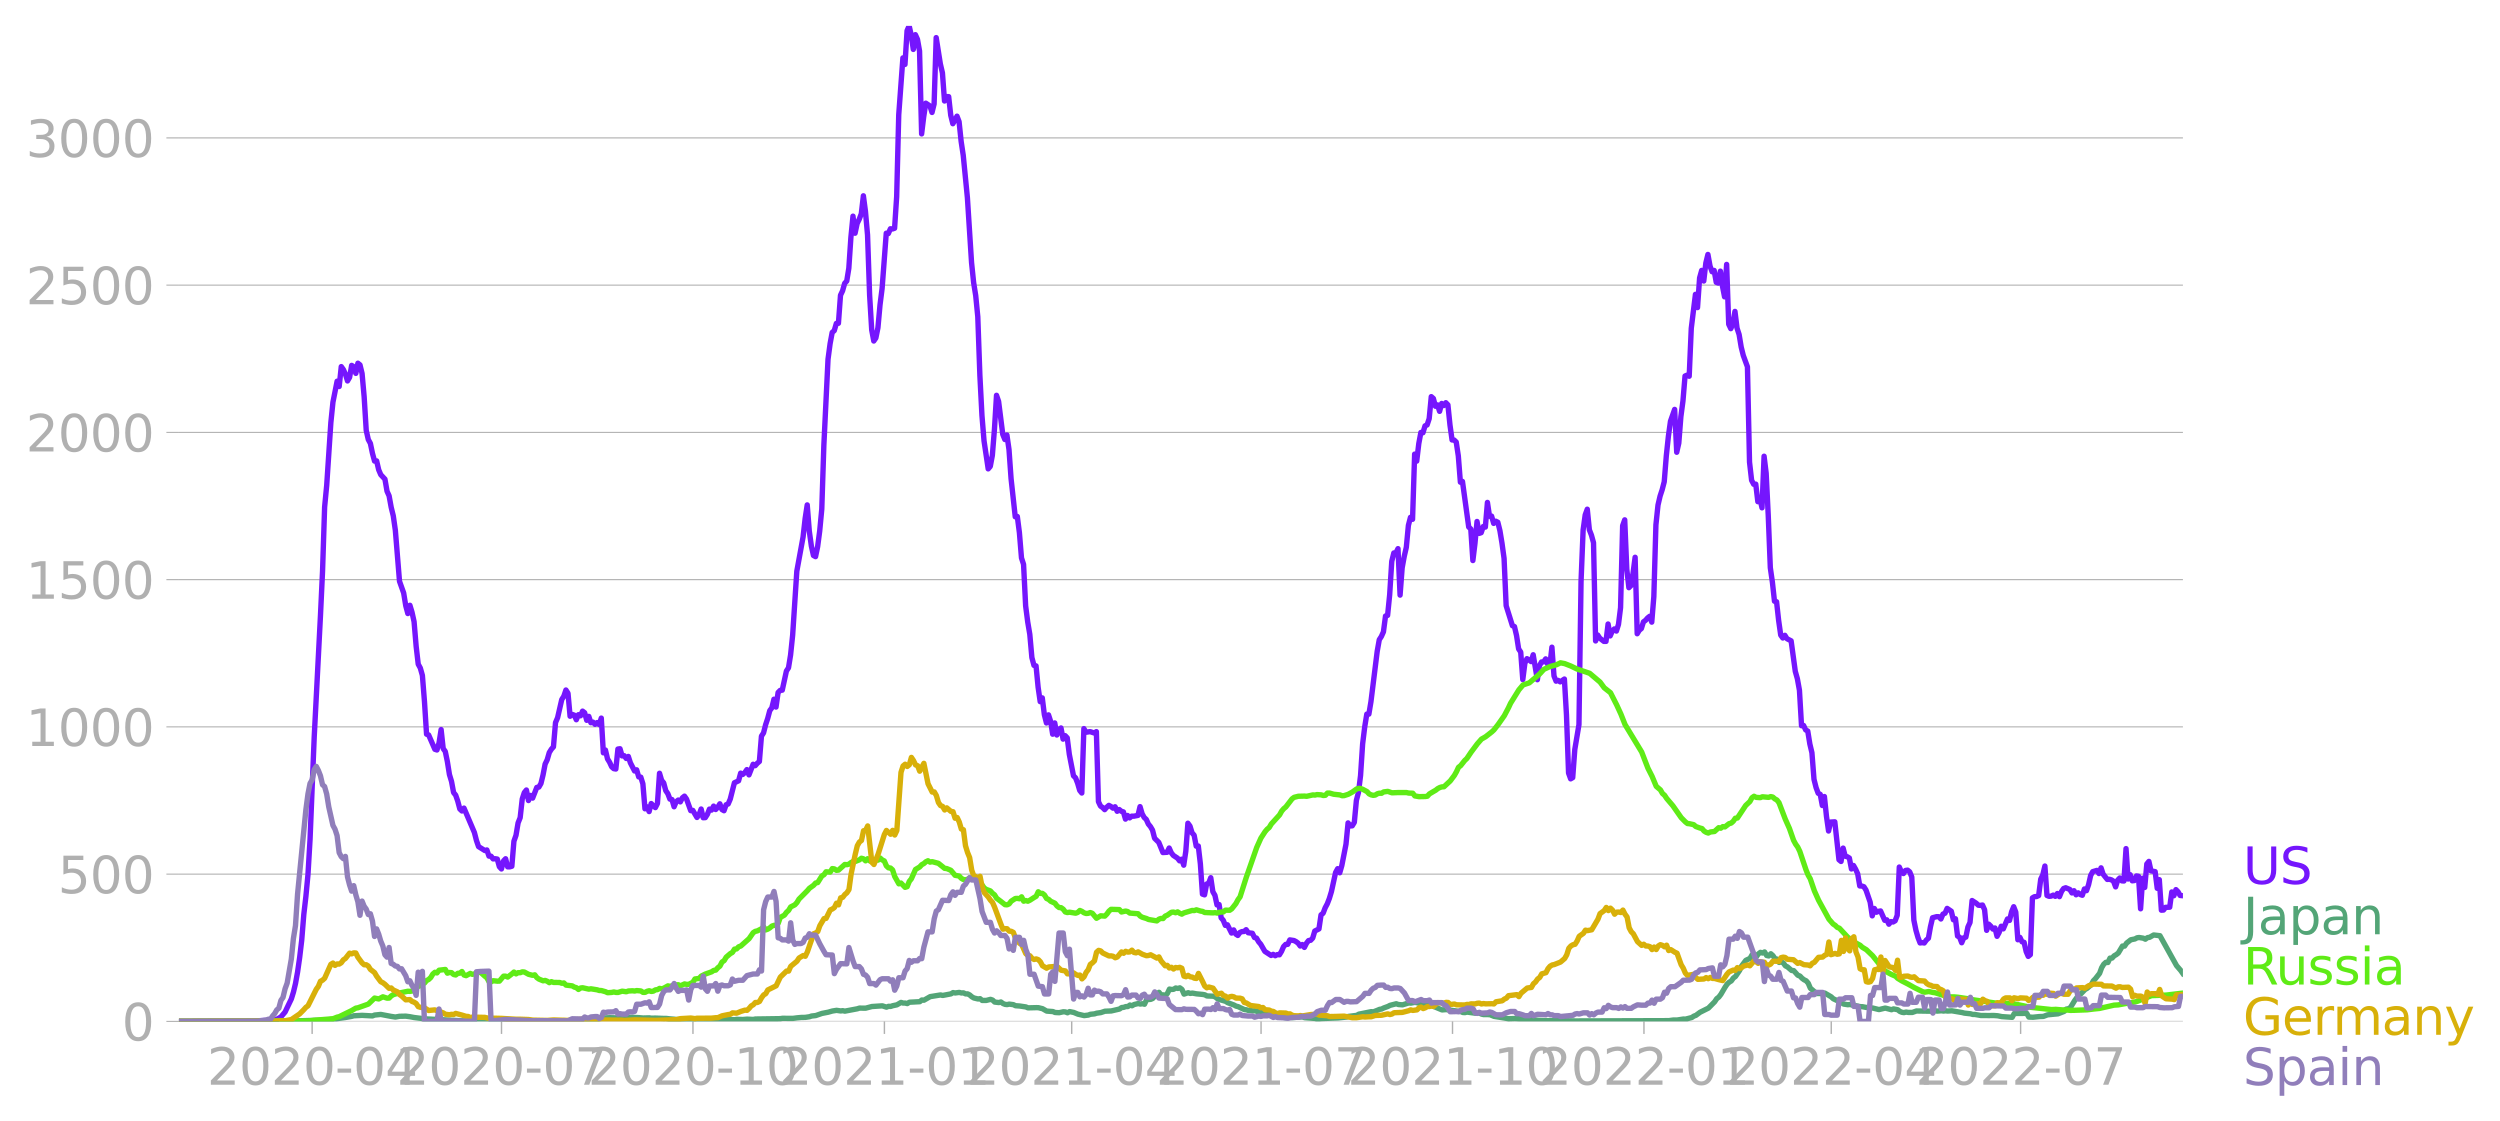 <svg xmlns:xlink="http://www.w3.org/1999/xlink" width="928.157" height="416.332" viewBox="0 0 696.117 312.249" xmlns="http://www.w3.org/2000/svg"><defs><style>*{stroke-linejoin:round;stroke-linecap:butt}</style></defs><g id="figure_1"><path d="M0 312.25h696.117V0H0v312.25z" style="fill:none" id="patch_1"/><g id="axes_1"><path d="M49.83 284.4h558V7.2h-558v277.2z" style="fill:none" id="patch_2"/><g id="matplotlib.axis_1"><g id="xtick_1"><g id="line2d_1"><defs><path id="m146316373d" d="M0 0v3.5" style="stroke:#b0b0b0;stroke-width:.4"/></defs><use xlink:href="#m146316373d" x="86.914" y="284.4" style="fill:#b0b0b0;stroke:#b0b0b0;stroke-width:.4"/></g><g style="fill:#b0b0b0" transform="matrix(.14 0 0 -.14 57.666 302.038)" id="text_1"><defs><path id="DejaVuSans-32" d="M1228 531h2203V0H469v531q359 372 979 998 621 627 780 809 303 340 423 576 121 236 121 464 0 372-261 606-261 235-680 235-297 0-627-103-329-103-704-313v638q381 153 712 231 332 78 607 78 725 0 1156-363 431-362 431-968 0-288-108-546-107-257-392-607-78-91-497-524-418-433-1181-1211z" transform="scale(.016)"/><path id="DejaVuSans-30" d="M2034 4250q-487 0-733-480-245-479-245-1442 0-959 245-1439 246-480 733-480 491 0 736 480 246 480 246 1439 0 963-246 1442-245 480-736 480zm0 500q785 0 1199-621 414-620 414-1801 0-1178-414-1799Q2819-91 2034-91q-784 0-1198 620-414 621-414 1799 0 1181 414 1801 414 621 1198 621z" transform="scale(.016)"/><path id="DejaVuSans-2d" d="M313 2009h1684v-512H313v512z" transform="scale(.016)"/><path id="DejaVuSans-34" d="M2419 4116 825 1625h1594v2491zm-166 550h794V1625h666v-525h-666V0h-628v1100H313v609l1940 2957z" transform="scale(.016)"/></defs><use xlink:href="#DejaVuSans-32"/><use xlink:href="#DejaVuSans-30" x="63.623"/><use xlink:href="#DejaVuSans-32" x="127.246"/><use xlink:href="#DejaVuSans-30" x="190.869"/><use xlink:href="#DejaVuSans-2d" x="254.492"/><use xlink:href="#DejaVuSans-30" x="290.576"/><use xlink:href="#DejaVuSans-34" x="354.199"/></g></g><g id="xtick_2"><use xlink:href="#m146316373d" x="139.643" y="284.4" style="fill:#b0b0b0;stroke:#b0b0b0;stroke-width:.4" id="line2d_2"/><g style="fill:#b0b0b0" transform="matrix(.14 0 0 -.14 110.395 302.038)" id="text_2"><defs><path id="DejaVuSans-37" d="M525 4666h3000v-269L1831 0h-659l1594 4134H525v532z" transform="scale(.016)"/></defs><use xlink:href="#DejaVuSans-32"/><use xlink:href="#DejaVuSans-30" x="63.623"/><use xlink:href="#DejaVuSans-32" x="127.246"/><use xlink:href="#DejaVuSans-30" x="190.869"/><use xlink:href="#DejaVuSans-2d" x="254.492"/><use xlink:href="#DejaVuSans-30" x="290.576"/><use xlink:href="#DejaVuSans-37" x="354.199"/></g></g><g id="xtick_3"><use xlink:href="#m146316373d" x="192.951" y="284.4" style="fill:#b0b0b0;stroke:#b0b0b0;stroke-width:.4" id="line2d_3"/><g style="fill:#b0b0b0" transform="matrix(.14 0 0 -.14 163.704 302.038)" id="text_3"><defs><path id="DejaVuSans-31" d="M794 531h1031v3560L703 3866v575l1116 225h631V531h1031V0H794v531z" transform="scale(.016)"/></defs><use xlink:href="#DejaVuSans-32"/><use xlink:href="#DejaVuSans-30" x="63.623"/><use xlink:href="#DejaVuSans-32" x="127.246"/><use xlink:href="#DejaVuSans-30" x="190.869"/><use xlink:href="#DejaVuSans-2d" x="254.492"/><use xlink:href="#DejaVuSans-31" x="290.576"/><use xlink:href="#DejaVuSans-30" x="354.199"/></g></g><g id="xtick_4"><use xlink:href="#m146316373d" x="246.26" y="284.4" style="fill:#b0b0b0;stroke:#b0b0b0;stroke-width:.4" id="line2d_4"/><g style="fill:#b0b0b0" transform="matrix(.14 0 0 -.14 217.012 302.038)" id="text_4"><use xlink:href="#DejaVuSans-32"/><use xlink:href="#DejaVuSans-30" x="63.623"/><use xlink:href="#DejaVuSans-32" x="127.246"/><use xlink:href="#DejaVuSans-31" x="190.869"/><use xlink:href="#DejaVuSans-2d" x="254.492"/><use xlink:href="#DejaVuSans-30" x="290.576"/><use xlink:href="#DejaVuSans-31" x="354.199"/></g></g><g id="xtick_5"><use xlink:href="#m146316373d" x="298.409" y="284.4" style="fill:#b0b0b0;stroke:#b0b0b0;stroke-width:.4" id="line2d_5"/><g style="fill:#b0b0b0" transform="matrix(.14 0 0 -.14 269.161 302.038)" id="text_5"><use xlink:href="#DejaVuSans-32"/><use xlink:href="#DejaVuSans-30" x="63.623"/><use xlink:href="#DejaVuSans-32" x="127.246"/><use xlink:href="#DejaVuSans-31" x="190.869"/><use xlink:href="#DejaVuSans-2d" x="254.492"/><use xlink:href="#DejaVuSans-30" x="290.576"/><use xlink:href="#DejaVuSans-34" x="354.199"/></g></g><g id="xtick_6"><use xlink:href="#m146316373d" x="351.138" y="284.4" style="fill:#b0b0b0;stroke:#b0b0b0;stroke-width:.4" id="line2d_6"/><g style="fill:#b0b0b0" transform="matrix(.14 0 0 -.14 321.89 302.038)" id="text_6"><use xlink:href="#DejaVuSans-32"/><use xlink:href="#DejaVuSans-30" x="63.623"/><use xlink:href="#DejaVuSans-32" x="127.246"/><use xlink:href="#DejaVuSans-31" x="190.869"/><use xlink:href="#DejaVuSans-2d" x="254.492"/><use xlink:href="#DejaVuSans-30" x="290.576"/><use xlink:href="#DejaVuSans-37" x="354.199"/></g></g><g id="xtick_7"><use xlink:href="#m146316373d" x="404.447" y="284.4" style="fill:#b0b0b0;stroke:#b0b0b0;stroke-width:.4" id="line2d_7"/><g style="fill:#b0b0b0" transform="matrix(.14 0 0 -.14 375.199 302.038)" id="text_7"><use xlink:href="#DejaVuSans-32"/><use xlink:href="#DejaVuSans-30" x="63.623"/><use xlink:href="#DejaVuSans-32" x="127.246"/><use xlink:href="#DejaVuSans-31" x="190.869"/><use xlink:href="#DejaVuSans-2d" x="254.492"/><use xlink:href="#DejaVuSans-31" x="290.576"/><use xlink:href="#DejaVuSans-30" x="354.199"/></g></g><g id="xtick_8"><use xlink:href="#m146316373d" x="457.755" y="284.4" style="fill:#b0b0b0;stroke:#b0b0b0;stroke-width:.4" id="line2d_8"/><g style="fill:#b0b0b0" transform="matrix(.14 0 0 -.14 428.507 302.038)" id="text_8"><use xlink:href="#DejaVuSans-32"/><use xlink:href="#DejaVuSans-30" x="63.623"/><use xlink:href="#DejaVuSans-32" x="127.246"/><use xlink:href="#DejaVuSans-32" x="190.869"/><use xlink:href="#DejaVuSans-2d" x="254.492"/><use xlink:href="#DejaVuSans-30" x="290.576"/><use xlink:href="#DejaVuSans-31" x="354.199"/></g></g><g id="xtick_9"><use xlink:href="#m146316373d" x="509.905" y="284.4" style="fill:#b0b0b0;stroke:#b0b0b0;stroke-width:.4" id="line2d_9"/><g style="fill:#b0b0b0" transform="matrix(.14 0 0 -.14 480.657 302.038)" id="text_9"><use xlink:href="#DejaVuSans-32"/><use xlink:href="#DejaVuSans-30" x="63.623"/><use xlink:href="#DejaVuSans-32" x="127.246"/><use xlink:href="#DejaVuSans-32" x="190.869"/><use xlink:href="#DejaVuSans-2d" x="254.492"/><use xlink:href="#DejaVuSans-30" x="290.576"/><use xlink:href="#DejaVuSans-34" x="354.199"/></g></g><g id="xtick_10"><use xlink:href="#m146316373d" x="562.634" y="284.4" style="fill:#b0b0b0;stroke:#b0b0b0;stroke-width:.4" id="line2d_10"/><g style="fill:#b0b0b0" transform="matrix(.14 0 0 -.14 533.386 302.038)" id="text_10"><use xlink:href="#DejaVuSans-32"/><use xlink:href="#DejaVuSans-30" x="63.623"/><use xlink:href="#DejaVuSans-32" x="127.246"/><use xlink:href="#DejaVuSans-32" x="190.869"/><use xlink:href="#DejaVuSans-2d" x="254.492"/><use xlink:href="#DejaVuSans-30" x="290.576"/><use xlink:href="#DejaVuSans-37" x="354.199"/></g></g></g><g id="matplotlib.axis_2"><g id="ytick_1"><path d="M49.83 284.4h558" clip-path="url(#pb0d8a31e7d)" style="fill:none;stroke:#b0b0b0;stroke-width:.3;stroke-linecap:square" id="line2d_11"/><g id="line2d_12"><defs><path id="mcf8913dbe3" d="M0 0h-3.5" style="stroke:#b0b0b0;stroke-width:.3"/></defs><use xlink:href="#mcf8913dbe3" x="49.83" y="284.4" style="fill:#b0b0b0;stroke:#b0b0b0;stroke-width:.3"/></g><use xlink:href="#DejaVuSans-30" style="fill:#b0b0b0" transform="matrix(.14 0 0 -.14 33.922 289.719)" id="text_11"/></g><g id="ytick_2"><path d="M49.83 243.4h558" clip-path="url(#pb0d8a31e7d)" style="fill:none;stroke:#b0b0b0;stroke-width:.3;stroke-linecap:square" id="line2d_13"/><use xlink:href="#mcf8913dbe3" x="49.83" y="243.399" style="fill:#b0b0b0;stroke:#b0b0b0;stroke-width:.3" id="line2d_14"/><g style="fill:#b0b0b0" transform="matrix(.14 0 0 -.14 16.108 248.718)" id="text_12"><defs><path id="DejaVuSans-35" d="M691 4666h2478v-532H1269V2991q137 47 274 70 138 23 276 23 781 0 1237-428 457-428 457-1159 0-753-469-1171Q2575-91 1722-91q-294 0-599 50Q819 9 494 109v635q281-153 581-228t634-75q541 0 856 284 316 284 316 772 0 487-316 771-315 285-856 285-253 0-505-56-251-56-513-175v2344z" transform="scale(.016)"/></defs><use xlink:href="#DejaVuSans-35"/><use xlink:href="#DejaVuSans-30" x="63.623"/><use xlink:href="#DejaVuSans-30" x="127.246"/></g></g><g id="ytick_3"><path d="M49.83 202.399h558" clip-path="url(#pb0d8a31e7d)" style="fill:none;stroke:#b0b0b0;stroke-width:.3;stroke-linecap:square" id="line2d_15"/><use xlink:href="#mcf8913dbe3" x="49.83" y="202.399" style="fill:#b0b0b0;stroke:#b0b0b0;stroke-width:.3" id="line2d_16"/><g style="fill:#b0b0b0" transform="matrix(.14 0 0 -.14 7.2 207.717)" id="text_13"><use xlink:href="#DejaVuSans-31"/><use xlink:href="#DejaVuSans-30" x="63.623"/><use xlink:href="#DejaVuSans-30" x="127.246"/><use xlink:href="#DejaVuSans-30" x="190.869"/></g></g><g id="ytick_4"><path d="M49.83 161.398h558" clip-path="url(#pb0d8a31e7d)" style="fill:none;stroke:#b0b0b0;stroke-width:.3;stroke-linecap:square" id="line2d_17"/><use xlink:href="#mcf8913dbe3" x="49.83" y="161.398" style="fill:#b0b0b0;stroke:#b0b0b0;stroke-width:.3" id="line2d_18"/><g style="fill:#b0b0b0" transform="matrix(.14 0 0 -.14 7.2 166.717)" id="text_14"><use xlink:href="#DejaVuSans-31"/><use xlink:href="#DejaVuSans-35" x="63.623"/><use xlink:href="#DejaVuSans-30" x="127.246"/><use xlink:href="#DejaVuSans-30" x="190.869"/></g></g><g id="ytick_5"><path d="M49.83 120.397h558" clip-path="url(#pb0d8a31e7d)" style="fill:none;stroke:#b0b0b0;stroke-width:.3;stroke-linecap:square" id="line2d_19"/><use xlink:href="#mcf8913dbe3" x="49.83" y="120.397" style="fill:#b0b0b0;stroke:#b0b0b0;stroke-width:.3" id="line2d_20"/><g style="fill:#b0b0b0" transform="matrix(.14 0 0 -.14 7.2 125.716)" id="text_15"><use xlink:href="#DejaVuSans-32"/><use xlink:href="#DejaVuSans-30" x="63.623"/><use xlink:href="#DejaVuSans-30" x="127.246"/><use xlink:href="#DejaVuSans-30" x="190.869"/></g></g><g id="ytick_6"><path d="M49.83 79.396h558" clip-path="url(#pb0d8a31e7d)" style="fill:none;stroke:#b0b0b0;stroke-width:.3;stroke-linecap:square" id="line2d_21"/><use xlink:href="#mcf8913dbe3" x="49.83" y="79.396" style="fill:#b0b0b0;stroke:#b0b0b0;stroke-width:.3" id="line2d_22"/><g style="fill:#b0b0b0" transform="matrix(.14 0 0 -.14 7.2 84.715)" id="text_16"><use xlink:href="#DejaVuSans-32"/><use xlink:href="#DejaVuSans-35" x="63.623"/><use xlink:href="#DejaVuSans-30" x="127.246"/><use xlink:href="#DejaVuSans-30" x="190.869"/></g></g><g id="ytick_7"><path d="M49.83 38.396h558" clip-path="url(#pb0d8a31e7d)" style="fill:none;stroke:#b0b0b0;stroke-width:.3;stroke-linecap:square" id="line2d_23"/><use xlink:href="#mcf8913dbe3" x="49.83" y="38.396" style="fill:#b0b0b0;stroke:#b0b0b0;stroke-width:.3" id="line2d_24"/><g style="fill:#b0b0b0" transform="matrix(.14 0 0 -.14 7.2 43.715)" id="text_17"><defs><path id="DejaVuSans-33" d="M2597 2516q453-97 707-404 255-306 255-756 0-690-475-1069Q2609-91 1734-91q-293 0-604 58T488 141v609q262-153 574-231 313-78 654-78 593 0 904 234t311 681q0 413-289 645-289 233-804 233h-544v519h569q465 0 712 186t247 536q0 359-255 551-254 193-729 193-260 0-557-57-297-56-653-174v562q360 100 674 150t592 50q719 0 1137-327 419-326 419-882 0-388-222-655t-631-370z" transform="scale(.016)"/></defs><use xlink:href="#DejaVuSans-33"/><use xlink:href="#DejaVuSans-30" x="63.623"/><use xlink:href="#DejaVuSans-30" x="127.246"/><use xlink:href="#DejaVuSans-30" x="190.869"/></g></g></g><path d="m49.83 284.4 20.28-.082 2.898-.152 1.158-.012 1.16-.117 1.738-.211 1.159-.668 1.158-1.37 1.739-3.632.58-1.874.579-2.413.579-3.198.58-4.042.579-4.873.58-7.146.579-5.002.58-6.092.579-9.793 1.159-28.536 1.738-33.75.58-12.37.579-17.888.58-6.033 1.158-17.49.58-5.67 1.158-5.834.58 1.465.58-5.53.579.809.58 1.288.579 1.886.579-.984.58-3.338.579.351.58 1.863.579-2.823.58.468.579 2.39.58 6.466.579 9.372.579 2.565.58 1.066.579 2.765.58 2.155.579-.046.58 2.483.579 1.359 1.158 1.242.58 3.35.58 1.3.579 3.187.58 2.366.579 4.03 1.159 14.21 1.158 3.256.58 3.538.58 2.179.579-2.296.58 1.92.579 2.637.58 6.876.579 4.967.579 1.066.58 2.062.579 7.286.58 9.079.579.21 1.738 3.995.58.188.579-1.957.58-3.725.579 5.295.58.797.579 2.8.58 3.631.579 1.91.579 3.104.58.726.579 1.664.58 2.19.579.55.58-.796 2.896 6.795.58 2.249.58 1.675 1.738 1.09.579-.153.58 1.71.579.024.58.75.579-.047.58.093.579 2.133.58.62.579-2.237.579-.598.58 2.25h.579l.58-.164.579-6.97.58-1.652.579-3.444.579-1.453.58-5.213.579-1.78.58-.715.579 2.929.58-1.418.579.738 1.159-2.975.579-.094.58-1.007.579-2.367.58-3.034.579-1.195.58-2.015.579-.925.58-.656.579-6.76.579-1.358 1.159-5.06.58-.926.579-1.722.58.902.579 6.396.579-.504.58.2.579 1.276.58-1.394.579.305.58-1.3.579.444.58 2.11.579-1.09.579 1.757.58-.164.579.62.58-.491.579.562.58-1.804.579 9.664.579-.773.58 2.46.579.937.58 1.266.579.515.58.105.579-5.564.58-.082.579 1.992.579-.059.58.773.579-.562.58 1.792 1.158 2.25.58-.317.58 1.968.579.07.579 1.851.58 6.959.579-.55.58 1.323.579-2.226 1.159 1.125.579-1.148.58-8.411.579 1.968.58.703.579 2.155.58.855.579 1.511.58.13.579 2.002.579-1.382.58-.48.579.504.58-1.137.579-.457.58.82 1.158 3.21.58-.07 1.158 1.968.58-.762.58-1.581.579 2.425.58-.035.579-.902.579-1.465.58.27.579-1.101.58.937.579-.621.58-.96.579 1.58.58.34.579-1.651.579-.223.58-1.359 1.158-4.545 1.16-.55.579-2.132.579.363.58-.516.579-.832.58 1.465 1.158-2.952.58.386.58-.667.579-.492.579-7.064.58-.89.579-2.285.58-1.745.579-2.18.58-.784.579-2.39.58 2.179.579-4.053.579-.586.58-.07 1.158-5.33.58-.89.58-3.574.579-5.54 1.158-17.783 1.739-9.512.58-5.155.579-3.795.58 7.321.579 4.147.579 2.613.58.316.579-2.753.58-4.381.579-6.092.58-17.817 1.158-23.921.58-4.335.579-3.116.58-.515.579-2.003.58-.036.579-7.813.58-1.23.579-2.085.579-.633.58-3.561.579-8.599.58-5.904.579 4.745.58-2.706.579-1.172.58-1.534.579-5.002.579 4.346.58 6.548.579 16.763.58 9.665.579 3.104.58-.843.579-2.859.579-6.349.58-4.58 1.158-15.381.58.093.58-1.335.579.059.58-.2.579-8.762.579-22.855 1.159-15.815.58 1.816.579-9.395.58-1.347.579 2.589.58 3.971.578-4.1.58 1.289.58 3.256.579 23.078.58-4.768.579-3.784 1.159.773.579 1.804.58-2.366.579-18.462 1.159 7.322.58 2.495.579 7.825.58-1.23.579.023.579 5.202.58 2.33.579-.936.58-1.16.579 1.523.58 5.506.579 3.854 1.158 11.785 1.16 18.098.579 5.565.58 3.631.579 5.893.58 16.295.579 11.187.579 7.064 1.159 7.802.58-.68.579-3.08.58-7.229.579-9.488.58 1.687 1.158 9.172.58 1.44.579-1.253.58 4.054.579 8.118 1.159 10.601.579-.082.58 4.51.579 7.03.58 1.791.579 11.563.58 4.486.579 3.433.58 6.466.579 2.179.579.14.58 5.952.579 4.006.58-1.043.579 4.674.58 2.308.579-2.25.579 1.77.58 3.608.579-3.128.58 3.35.579-1.558.58-.398.579 3.104.58-.96.579.62.579 4.581 1.159 5.963.58.574.579 1.511.58 2.003.579.715.58-17.935.579 1.019 1.158-.176 1.16.387.579-.387.58 19.505.579 1.23.579.387.58.597.579-.68.58-.503.579.316.58.457.579-.387.58 1.254.579-.48.579.48.58.176.579 2.003.58-1.008.579.668.58-.48.579.011 1.158-.222.58-2.437.58 1.992.579 1.03.58.54.579 1.288.58.703.579.984.579 2.273 1.159 1.136 1.159 2.835 1.159-.07.58-1.184.579 1.312.579.738 1.159.762.58.75.579-.457.58 1.663.579-3.877.579-7.802.58.796.579 1.875.58.667.579 3.046.58-.035.579 4.967.58 8.423.579.199.579-3 .58-.257.579-1.511.58 3.9.579 1.008.58 2.671.579-.105.58 3.702.579.68.579 1.417.58-.164 1.158 2.296.58-.867.58 1.148.579.386.579-.82.58-.246.579-.035.58-.492.579.844 1.159.152.58 1.171.579.176.579 1.007.58.68 1.158 2.003 1.739 1.136.579-.304.58.375.579-.317.58.059.579-.949.58-1.335.579-.61.58-.023.579-1.23 1.158.176.58.304.58.434.579.785.58-.41.579.796.58-1.148.579-.75.579-.082.58-.609.579-1.968 1.159-.585.58-3.913.579-.457.579-1.523.58-1.09.579-1.499.58-1.91 1.158-5.318.58-1.066.58 1.137.579-2.015 1.158-5.94.58-5.927.58.855.579-.047.58-.949.579-6.15.58-2.202.578-4.686.58-8.832.58-4.721.579-3.562h.58l.579-3.467 1.738-13.999.58-3.257.579-.89.58-1.3.579-4.405.58-.176.579-5.751.58-9.302.579-2.33.579-.024.58-1.172.579 12.933.58-7.59.579-3.187.58-2.53.579-6.104.579-2.237.58.539.579-18.146.58 1.944.579-4.873.58-3.104.579.082.58-1.921.579-.258.579-1.757.58-6.115.579.504.58 2.167.579-.375.58 1.792.579-2.19.58.574.579-.785.579.597.58 5.635.579 4.135.58.023.579.563.58 3.854.579 7.321.579-.21 1.738 12.675.58.574.58 8.774.579-4.721.58-6.15.579 3.315.579-.2.58-1.721.579.164.58-6.865.579 3.854.58-.047.579 2.027.579-.61.58.294.579 2.33.58 3.503.579 4.218.58 13.178 1.738 5.565.579.258.58 2.506.579 3.714.58.878.579 7.662.58-4.557.579-1.265.58.34.579.468.579-1.898 1.159 6.947.58-3.866.579-1.078.58-.011.579-.844.579 1.523.58.34.579-5.12.58 8.002.579 1.452.58-.21.579.41 1.159-.786.579 9.993.58 16.178.579 1.616.58-.34.579-7.825 1.159-6.923.58-39.841.578-14.327.58-4.24.58-1.582.579 5.728.58 1.5.579 2.109.58 27.341.579-1.652.579.879 1.159.902h.58l.579-4.838.58 3.315.579-1.3.58-.644.579.585.579-1.85.58-4.651.579-22.832.58-1.628.579 13.764.58 5.12.579-.586.579-3.444.58-4.428.579 21.285.58-.96.579-.48.58-1.864.579-.421.58-.668.579-.457.579 1.617.58-7.1.579-19.996.58-5.494.579-2.495.58-1.769.579-2.237.58-7.24.579-5.424.579-4.182 1.159-3.292.58 11.926.579-2.542.58-7.38.579-4.358.579-6.947.58-.246.579.305.58-13.355 1.158-9.442.58 3.679.58-8.26.579-2.084.579 2.952.58-5.026.579-2.366.58 3.21.579 1.593.58-.352.579 3.304.579.21.58-3.315.579 4.183.58 2.963.579-9.02.58 16.658.579 1.218.58-1.358.579-3.433.579 4.65.58 1.782.579 3.49.58 2.332 1.158 3.163.58 26.533.58 5.072.579 1.101.579-.035.58 4.885.579-.855.58 2.565.579-14.361.58 4.72.579 11.727.579 14.608.58 4.03.579 5.283.58.152.579 5.201.58 4.089.579.796.58-.738.579.937 1.158.598 1.16 8.493.579 2.05.58 3.21.579 9.887.58-.07.578 1.23.58.327.58 3.585.579 2.437.58 7.415.579 2.296.58 1.57.579.316.579 3.104.58-2.495.579 5.53.58 4.064.579-2.483 1.159-.07 1.159 10.554.579.48.58-3.713.579 2.25.58.151.579.364.58 3.034.579-.96.579 1.03.58 1.277.579 3.385.58.024.579.21.58.914 1.158 3.374.58 3.807.579-2.05.58 1.043.579-.246.58-.106 1.158 2.601.58-.129.58 1.207.579-.715.579.106.58-.34.579-1.511.58-13.448.579 1.312.58.492.579-.856.579-.082.58.469.579 1.43.58 12.007.579 2.823.58 2.038.579 1.5.58-.083.579.094.579-.808.58-.516.579-3.233.58-2.472 1.158-.304.58.023.579.621.58-1.359.579-.246.58-1.335 1.158.785.58 2.378.58-.281.579 4.803.579.34.58 1.534.579-1.37.58-.188.579-2.823.58-1.265.579-6.104 1.159.75.579.55.58.047.579-.093.58 1.3.579 5.74.58-1.71.579.562.579.797.58-.293.579 2.308.58-1.078.579-1.722.58.726 1.158-2.753.58.399.579-2.402.58-1.406.579 1.5.58 7.696.579-.656.58 1.218.579.153.58 2.577.578 1.335.58-.48.58-15.803.579-.34.58-.035.579-.269.58-4.58.579-1.207.579-2.437.58 8.189.579.246.58-.059.579-.28.58.339.579-.785.58.867.579-1.441.579-.82.58-.21 1.158.48.58.96.58-.61.579 1.125.579-.538.58.468.579.2.58-1.746.579.468.58-1.663.579-2.566.58-1.066 1.158-.34.58.868.579-1.582.58 1.769 1.158 1.453.58-.047.58.175.579.375.579 1.57.58-1.874.579-.598.58.797.579.035.58-9.008.579 8.457.579-1.194.58 1.698.579-.07.58-1.277.579.082.58 9.055.579-8.516.58 2.577.579-6.537.579-.714.58 2.636 1.158.21.58 4.64.58-2.402.579 8.493.579-.035.58-.75 1.158-.047.58-4.24.58 1.042.579-1.687.58.598.579 1.019.579.058h0" clip-path="url(#pb0d8a31e7d)" style="fill:none;stroke:#7516fd;stroke-width:1.5;stroke-linecap:square" id="line2d_25"/><path d="m49.83 284.4 24.916-.094 2.897-.14 2.897.07 2.318.012 8.112-.235 3.477-.456 1.738-.235 1.738-.316.58-.164 2.318-.117 2.897.152.58-.234 1.738-.176 2.897.55 1.159.176 1.159-.21 1.738-.036 1.159.153 1.159.222 2.897.363 11.01.574 2.896-.035.58-.175 2.318.035 1.158-.047.58.222 2.318.036 3.476.058 2.897-.023 9.85-.082 1.74-.059 1.158.035 4.056-.246 2.897-.082 2.318-.363 1.159-.105 1.159-.059 2.897.082 2.897-.187 2.318.093 1.159.106 1.738-.047.58.094 1.159-.024 2.317.094.58-.012 1.159.13 1.159.093.579.082h1.159l2.318-.047 2.897-.012 1.159.082 5.215.14 1.159-.14 1.738.012.58.023.579-.093 1.738.035 1.159-.094 1.738.082.58-.117 6.953-.105.58-.094 2.897.023 1.158-.152 1.16-.105 1.158-.024 1.16-.176.579-.199 1.158-.129 1.739-.597 1.738-.34 1.159-.328 1.159-.187 1.159.164.58-.07.579.128 3.476-.656.58-.187 1.738.012 1.738-.457 2.897-.188 1.16.364.579-.235.58.035.579-.199 1.159-.246 1.158-.668.58.176h.58l.579.14.58-.374 2.896-.152.58-.469.58.059 1.738-.996 2.897-.469.58.14 2.317-.444.58-.352.579.106 1.159-.153.58.153.579-.035.579.292.58-.011.579.304.58.504.579.34 1.159.28.58-.081.579.492 1.158-.012 1.16-.293.579.2.58.55 1.158.14.58-.163.579.433.58.234.579.059.58-.129 1.158.152.58.293 1.158.082 1.739.258.58.258 2.317-.059.58.012 1.158.28 1.16.669 1.737.129.58.257 1.159.059 1.159-.258.58.047.579.234.579-.328 1.159.235 1.159.48 1.738.398 1.159-.14.58-.223 1.158-.117.58-.188 1.159-.164 1.158-.386 1.739-.07 1.159-.27 1.159-.27.579-.41.58-.058.579-.21.58-.013.579-.421.58.199.579-.34 1.158-.28.58.151.58-.105.579.152.58-1.277 1.158-.082.58-.257.579-.738 1.159-.961.58.785.579-.094.58.211.579-.597.58-1.207.579.105.579-.046.58-.364.579.13.58-.176.579.433.58 1.312 1.158-.387.58.2.579-.094 1.159.21 1.738.165.58.105.579.316 1.738.07.58.2.58.468.579.27 1.159.316.579.176.58.375 1.738.644.58.316.579.14 1.738.82.58.06.579.199.58-.012.579.117.58-.035 6.373 1.699 1.159-.024.58.188.579.046 1.159-.128.579.117 2.318-.164h.58l.579.187 2.897.211.58.14 1.158-.105 4.636-.176 2.317-.234.58-.187 2.318-.293.58-.328 3.476-.703.58.059 1.158-.457.58-.246.579-.094.58-.293 1.158-.422.58-.304 1.738-.445.58.21 1.158.094 1.739-.527.579.047 1.159-.223 1.159.258.58.293.579.047 1.159-.082.579.304.58.094 2.897 1.207 1.159-.094 4.056.55.579.258.58.035.579-.14 2.318.304.58-.082.579.07.579.27.58.129h1.158l.58.023 1.159.469 1.738.281 2.318.375 1.738-.059 1.738.082 3.477.317 2.897.199 1.738-.012 4.057.024 2.897.07 26.075-.082 1.158-.164 1.16-.012 1.738-.27.579.024 1.738-.445.58-.387.58-.222 1.158-.855 2.318-1.16 1.738-1.757.58-.867.579-.445.58-.762 1.158-1.98.58-.866.58-.55.579-.34.58-.809.579-.422 1.158-1.698.58-1.254 1.159-1.558 1.159-.539.58-1.007.579-.187.579.761.58-.797.579-.445.58.176.579-.293.58.984.579.129.579-.61.58.516.579.844.58.14.579.914.58-.129.579.258.58.82.579.293 1.158.995.58.047 1.159 1.3.58.2.579.62.58.434.578.281.58.68.58 1.37 1.738 1.488 1.738.012.58-.117 1.738 1.019.58.539 1.158.55.58.2 1.158.737 1.16.176.579-.059 2.897.598.58.012 1.158.222.58-.058.58.21h.579l1.738.434 1.738-.422 1.739.457.579-.222 1.159.222.58.469.579.246.58.093.579-.152.579.094 1.159.012 1.159-.41 4.056.07 1.159-.117.58.082 1.158-.094.58.082.579-.07.58.07 1.158-.07 2.897.492.58.152 1.738.187.58.176h.58l1.737.305h1.16l1.158.011 1.159-.023 1.159.082 1.159.234 2.897.2.58-1.067 3.476-.035.58 1.031 1.158.047 1.739-.187 1.159-.047 1.158-.434 1.739-.175 1.159-.106 1.738-.68.58-.644.579-.093.58-.34 1.158-1.91 1.159-1.593.58-.304 1.158-1.207.58-.328 1.159-1.019.58-1.078.579-.597 1.158-1.476.58-1.582.58-.96.579-.527.58.046.579-1.218.58-.012.579-.632.579-.328.58-.457 1.158-1.933.58.023.58-.855 1.158-.913 1.159-.235.58-.316.579-.082 1.159.187.58.282.579-.434.579-.082 1.159-.656 1.738.2 4.636 8.34 1.159 1.347.579.82h0" clip-path="url(#pb0d8a31e7d)" style="fill:none;stroke:#53a577;stroke-width:1.5;stroke-linecap:square" id="line2d_26"/><path d="m49.83 284.4 35.925-.094 1.739-.222 5.215-.422 1.158-.445.58-.129 3.476-1.699 1.16-.68.579-.093 2.897-1.03 1.738-1.676 1.16.246 1.158-.597 1.159.375.58-.024.579-.597.58-.352 1.158-.351 2.897-.598.58.036.58-.094 1.738-1.289.579-.234.58-.691.579-.012.58-.691.579-.305.58-.55.579-.96.579-.493.58.176.579-.75 1.738-.21.58 1.03.58-.187.579.047.579.515.58.129.579-.457.58-.047.579-.457.58.973.579.175 1.158-.62.58.257.58-.117.579.023.58-.55.579.117 1.159 1.03.579.47.58 1.066.579.058.58-.316 1.158.117.58-.012 1.159-1.37h.579l.58.246 1.158-.879.58-.515.58.503.579-.34.579.024.58-.246.579.047 1.159.632 1.159.293.58-.14.579.773.579.41 1.159.48.58-.105.579.234.58.387.579-.281.58.21 1.737.024.58.222.58-.093.579.597 1.738.211.58.34.579.164.58.492.579-.399.58-.07 1.738.387.579-.094 1.738.281.58.188.58.011 1.158.328.58.281 1.158-.082.58-.128.58.128.579.012 1.159-.363 1.158.164.58-.21 1.159-.06.58.07.579-.128 1.159.105.579.387.58.012.579-.305.58-.152.579.199.58-.094.579-.351.579-.07.58-.34.579.129.58-.188 1.158-.644.58.14.58-.175.579-.059.579-.175.58-.047.579.304 1.159-.527.58.129.579-.023 1.158-.563.58-.925 1.159-.152.58-.645 1.158-.574 1.738-.62.58-.387.58-.094.579-.656.58-.457.579-1.136.58-.375.579-.972 1.158-.996.58-.328.58-.914.579-.058.58-.598.579-.199 2.317-2.062 1.16-1.675.579-.363.58-.129 1.158-.597.58-.492.579.82.58-.211.579-.363.58-.504.579-.187.58-.07.579-.493.579-1.64 1.159-.656.58-.785.579-.527.58-.96 1.158-.586.58-.633.579-.96 2.318-2.331.58-.68 1.158-.832.58-.644.579-.117 1.159-1.851.58-.328.579-.82 1.158.082.58-.972.58.082.579.398.58-.07 1.738-1.558.579.058.58-.14.579-.445.58-.293.579-.012 1.159-.445.58-.457.579.152.579.563.58-.586.579.597.58.235.579-.504 1.159.058.579-.574.58.527.579.282.58 1.37.579.54.58.07.579.527.58 1.804 1.158 2.061.58-.222 1.158 1.195.58-.188.58-1.452.579-.727 1.158-2.612 1.16-.691.579-.633.58-.316.579-.504.58-.28.579.386.579-.13 1.738.458 1.16.925.579.48.58.059 1.158.48 1.159 1.394 1.159.211.58.621.579.34.579.082.58-.13.579-.397.58.222 1.158-.047.58.153 1.738 2.46.58.41 1.158.421.58.656.58.446.579.948 1.159.867 1.158.914.58.047.58-.258.579-.761 1.159-.75.579-.023.58.105.579-.539.58 1.207.579-.176.58.187.579-.28 1.159-.75.579-.34.58-1.254.579.446h.58l.579.456.58.961.579.258.579.527 1.159.527.58.761.579.446.58.046.579.422.58.762.579.175.579-.105 1.738.281.58-.223.58-.538.579.257.58.387.579.199.579-.047.58-.21.579.198 1.159 1.383 1.159-.68 1.158.082.58-.585.58-.809.579-.492 2.318.07.579.668 1.159-.257.58.14.579.422 2.317.187.58.645.58.328 1.158.351.58.27 2.317.398.58-.48.58-.211.579.035.58-.68.579-.246 1.159-.82.579-.058.58.187.579-.246.58.387.579.246.58-.34 2.317-.691.58.047.579-.223 1.159.352.58.093.579.305 2.317.105.58-.07.58.129.579-.234 1.159-.106.579-.48 1.159.035.58-.398 1.158-1.465.58-1.077.579-.797 1.738-5.447 2.898-8.306 1.158-2.589 1.16-1.792.579-.691.58-.48.579-.973 2.317-2.553.58-1.043.58-.68.579-.48 1.738-2.26.58-.422 1.158-.293 1.739-.047.58.058 1.737-.386.58.047.58-.14 1.158.081.58.176.579-.059.58-.62h.579l1.159.327 1.738.188.58.222.579-.023 1.159-.375 1.159-.632 1.159-.844.58-.187.578.058.58.235 1.159.62.58.633.579.281.58.129.579-.082.579-.363.58-.152.579.023.58-.375 1.158-.152 1.16.398 1.737-.07h2.318l.58.14 1.158.047.58.75 1.159.2 1.738-.036.58-.082.579-.644 1.159-.691.58-.328.579-.457.58-.305.579-.176.58-.035 1.737-1.616 1.16-1.547.579-1.019.58-1.253.579-.434 1.158-1.464.58-.539 1.159-1.734 1.738-2.33 1.159-1.325 1.159-.667 1.738-1.36.58-.538 1.158-1.488 1.739-2.483 1.159-2.203.58-1.253 2.317-3.737 1.159-1.37 1.738-.575 2.318-1.98.58-.515 1.158-1.265 1.738-.785 1.739-.48 1.159-.55 1.159.222 1.738.68 1.738.843 3.477 1.171 2.897 2.449 1.159 1.581 1.738 1.37 1.739 3.421 1.158 2.519 1.16 2.929 4.635 7.65 1.738 4.497 1.159 2.285 1.159 2.776 1.159.984.58 1.008.579.492.58.878 1.737 2.05 2.318 3.315 1.159 1.172.58.457.579.058 1.159.258.58.515 1.158.422.58.152.579.692.58.351.579.2.58-.294 1.158-.14 1.159-1.055.58.141.579-.445.58.082 1.158-.902.58-.152.58-.516.579-.843.579-.059 2.318-3.502 1.159-1.09.58-1.054.579-.41.579.304 1.159.082.58-.246 1.738.164.579-.21.58.117.579.515.58.316.579.75 1.738 4.557 1.159 2.6 1.159 3.316.58 1.078.579.808.58 1.206 1.737 5.167.58 1.429.58 1.007 1.158 3.374 1.16 2.6 2.896 5.296 1.16 1.335.579.375.58.574.579.21 2.317 2.496 1.739 1.335 1.738.937.58.54 1.158.702 1.739 1.675 2.317 2.906 1.16 1.358 1.738.938 1.158.492.58.585 1.159.715 1.738.89 1.738.973 2.318 1.136.58.152 1.158-.187 1.16.27.579.07 2.317.737 1.16.223.579.21 1.159-.023 1.159.106 2.897.433 1.159.246 6.953 1.02 4.635.14 4.636.972 5.794.621 1.16-.058 1.738.14 1.158.024 1.16.117 1.158-.024 3.477-.128 1.738-.211 1.738-.176 4.057-.914 1.158-.07 2.318-.422 1.159-.164 1.738-.363 4.056-1.628 4.056-.153 4.636-.55h0" clip-path="url(#pb0d8a31e7d)" style="fill:none;stroke:#5feb16;stroke-width:1.5;stroke-linecap:square" id="line2d_27"/><path d="m49.83 284.4 26.654-.094 1.16-.023 1.737-.059 1.739-.328 2.317-1.581 1.16-1.172.579-.656.58-.41 2.317-4.627.58-.808.579-1.406.58-.304.579-.528 1.738-3.889.58-.351.579.644.58-.398.579.035.58-.363.579-.809.58-.386 1.158-1.476.58.187.579-.28.58.046.579 1.171 1.159 1.582.58.515h.579l.579.363.58.926 1.158.89.58.996 1.159 1.558.579.281.58.434 1.158 1.124.58-.105.58.562 1.158.515.58.75.579.398 1.159 1.078 1.159-.07.58.515.579.211.58.375.579.867.579.176 1.159.152 1.159.738 1.738-.164.58.234.579-.011.58.398.579.21.58.376 1.158.152.58-.129.579.059.58-.305 1.738.457 1.159.363.58.023.578.328.58-.14 3.477.07 1.158.281.58-.058 1.159.011 1.738.047 4.056.235h1.159l2.318.082 1.159.164 4.056.082 1.738-.13 4.056.13 1.738-.2 1.739-.082.58-.093 2.317.222.58-.07 1.158.082 6.954.082.579.07 2.897-.164 5.795.14 5.794-.198 1.159-.281 2.897-.164 1.159.164.58-.118h1.738l2.317-.023 1.16-.117.579-.012 1.159-.515 1.738-.352.58-.07.579-.398 1.159.082 1.159-.48 1.158-.364.58.059.58-.54.579-.69.58-.328.579-.633h.58l.579-.293.579-1.042.58-.773.579-.34.58-1.043 2.317-1.148 1.159-2.425 1.738-1.687.58.012.58-1.324 1.737-1.429.58-.89 1.159-.691.58.21.579-1.23 1.738-5.025.58-.234.579-.41.58-1.628 1.158-1.957.58-.07 1.158-2.355.58-.257.58-.41.579-1.207.58.457.579-1.945.58-.152.579-.773.579-.48.58-.903.579-4.24 1.159-5.541.58-2.413.579-1.031.58-.445.579-2.706.579-.118.58-1.218 1.158 10.11.58.62 1.159-2.846 1.738-5.506.58-1.124 1.158 1.054.58-1.078.58 1.289.579-1.242 1.158-16.19.58-1.792.58-.48.579.62.58-.48.579-2.038.58.879.578 1.206.58.235.58 1.51 1.158-2.178 1.16 5.682 1.158 2.307.58-.035.579 1.008.58 1.944.579.844.58.234.579.996.58-.586 1.158.984.58.082.579 1.816.58-.188.579 1.23.58 1.968.579.2.579 4.451.58 1.898.579 1.405.58 3.503.579 1.617.58.152.579.492.58-.55.579 2.963.579 1.547 1.159 1.276.58.856.579.632.58 1.324 1.738 4.697.579 1.418.58-.14.579.023.58.667.579.047.58.305.579 1.523 1.158 1.523.58.304 1.159 2.59.58.444.579.14.58.715.579.305.579-.152.58.199.579.597.58 1.101 1.158.68.58-.34 2.317-.176 1.16 1.09 1.158.187.58.82.579-.011.58.316.579-.574.58.433.579.258.58-.082.579 1.054.58-.574.579-1.23.579-.75.58-1.475.579-.422.58-.574.579-2.39.58-.515.579.152.579.574 1.738.832.58-.035.58.128.579.399.58-.211 1.158-1.406.58.375.579-.55.58.222.579-.059.58-.48.579.633.58.117.578-.281 1.16.656 1.158.421.58-.07.58-.199 1.737.925.58-.328.58 1.102 1.158 1.37.58-.117.58.726.579-.187.579.48.58-.422.579.082.58-.128.579.246.58 2.202.579.164.579-.375.58.398.579.082.58.305.579.082.58-1.406 1.158 2.273.58 1.242.579.48.58-.211 1.158.316 1.16 1.687 1.158-.27.58.657.579.14.58.55.579-.35.58-.13.579.13.58.35 1.158.024.58.188.579 1.007.58.14 1.158.704 2.318.292.58.352.579-.082.58.61 1.158.093.58.304.579.094.58.375.579.234.58-.222 1.738.058.58.235.579-.012.579.363.58.152 1.158.047.58-.094.58.106 2.317-.387 1.738-.093.58.246 2.317.187.58.223 1.738-.036 2.318-.082 2.318.446 1.159-.012 1.738-.258.58.07 1.158-.07h.58l1.159-.363 1.738-.059 1.738-.386.58.187.58-.14.579-.363 2.317-.094 1.739-.457.579-.246.58.152 1.158-.152.58-.562.58-.211.579.41.58-.211.579-.352.579-.011.58-.153.579.141 1.159-1.078 1.159.13.58.034.579-.234.579.047.58.562 1.158-.14.58.222 2.317.047.58-.152.58.011.579-.175 1.159.023.58-.187.579-.047.579.246.58-.117.579.082 1.738-.035.58.058.579-.597 1.738-.281.58-.469.58-.258.579-.69 2.317-.294.58.55.58-.936 1.738-1.453 1.159-.164.579-1.03.58-.493.579-.82.58-.433.579-1.008 1.159-.328.579-1.124.58-.68.579-.34.58-.117 1.738-.69 1.159-.996.579-1.02.58-1.827.579-.644.58-.34.579-.129.58-.925.579-1.3 1.158-.82.58-.88.58.118 1.158-.223 1.739-2.952.579-1.546 1.159-.855.58-.867.579.867.58-.668.579.55.58 1.125.579-.562.579-.035.58.129.579-.668.58 1.136.579.785.58 3.01.579 1.078.579.586 1.159 2.179 1.159 1.043.58-.317.579.492.58.012.579.187.579.797.58-.703.579.691.58-.984.579-.363.58.188.579.398.58-.445.579 1.488.579-.258 1.159.738.58.258 1.158 3.21.58.96.579 1.359.58.656 1.738-.305.58.855.579.54 1.738-.094.58-.387.579.305.58-.352.579.281h.58l1.158.328 1.159.27 1.159-1.758.58-.656 1.158-.503.58.082.579-.773.58.292.579-.269.58-.445 1.158-.316.58.234 1.159-1.347.579.21.58.446.579-.469.58.188.579-.024.58.832.579-.024.579-.28.58-.762.579-.059 1.159.07.58-1.042.579-.152.58.093.579.492 1.738.141 1.159 1.007.58-.222 1.158.597 1.159.082.58.223.579-.703.58-.258 1.158-1.394 1.159-.082.58-.503.579-.223.58-3.468.579 3.527 1.159-.352.58.234.579-.105.579-3.749.58 3.07.579-3.773.58 3 .579.609.58-3.386.579-.527.579 4.194.58 1.429.579 3.28.58.27.579.023.58 3.303.579.153.58-.164.579-.902.579-2.402.58-.129.579.059.58-3.48.579 4.077.58-3.104 1.158 1.757 1.159.234.58.75.579-2.823.58 4.756h.579l.58-.293 1.158-.059.58.258.579.117.58-.164 1.158 1.055 1.739.129.579.667.58.375.579.152.58.282 1.158.058.58.656.579.188.58.34.579 1.745.58.55 1.158-.093.58.269.58.785.579.058.579-1.042 1.159.094.58.023.579 1.57.58-.633.579.48.58-.175 1.737-.059.58-1.23.58.387.579.199.58 1.02.579.222 1.158.011.58-.878.58.093.579-.292.58-.832.579-.305h1.159l.579.809.58-.832 1.158.246.58-.223 1.738.094.58.62.579-.292.58-.55 1.738-.07.58-.739.579.211.579-.433.58.187.579-.351 1.159.093.58.738 1.158-.75.58.024.579.21h1.159l.58-.995.579-.527.58.234.579-.468 1.738-.094.58.187 1.158-.75.58-.14.58-.281 2.317.059.58.456 1.738.024h.58l1.158.597.58-.363.579-.023.58.187 1.738-.07.579.527.58 2.155.579-.433.58.234h1.158l.58.317.58 1.722.579-3.175.579.68.58-.223h1.158l.58.234.58-1.406.579 1.804 1.158.785 1.739.106.58.129.579-1.324 1.159-.047h.579" clip-path="url(#pb0d8a31e7d)" style="fill:none;stroke:#d8b009;stroke-width:1.5;stroke-linecap:square" id="line2d_28"/><path d="m49.83 284.4 22.019-.059 2.317-.34.58-.21h.58l.579-.89.58-.668.579-1.02.58-.491.579-2.156.579-.832.58-2.413.579-1.581 1.159-6.713.58-5.693.579-3.584.579-8.775 2.318-23.51.58-4.382.579-2.94.58-.984.579-2.847.579-.902.58 1.113.579 1.488.58 2.495.579.515.58 2.062.579 3.585 1.159 5.154.579 1.066.58 1.793.579 4.732.58 1.113.579.562.58-.62.579 5.67.579 2.26.58 1.734.579-1.523.58 2.542.579 1.956.58 3.75.579-3.949.58 1.43.579.796.579 1.511.58-.21.579 2.014.58 4.3.579-2.097.58 1.452.579 1.956.579 1.36.58 2.448.579.644.58-2.683.579 4.428.58.246.579.48.58.106.579.703.579-.047 1.159 1.945.58 1.675.579-.27.58 1.254.579.867.58 1.933.579-6.443.579.632.58-.867.579 13.929h3.476l.58-3.432.58 3.315 4.055.012 5.215.105.58-13.811 1.159-.094 2.317-.082.58 13.718 1.159.035 1.159-.117 1.738-.2 7.533.375 2.317-.011 6.954.035h.58l1.158-.574 1.738.047h1.16l.579-.54.58.247.579.035.579-.293 1.159-.105h.58l.579.515.58-.223.579-1.51.579.116.58-.152 1.738-.058.58-.328.579.937.58-.106.579.117h1.158l.58-.574.58-.07.579.059.58-.176.579-1.98h1.159l1.158-.41.58.094.58-.363.579 1.593 1.738-.035.58-.914.579-2.401.58-1.066.579-.492h1.159l.58-.785.579-.996.579 1.277.58.914.579-.282h1.159l.58-.128.579 2.823.58-2.929.578-1.148 1.739.012.58.468.579-3.057.58 3.561.579.656.579-1.5h1.159l.58-.655.579 2.12.58-1.558.579-.164.58.223h1.158l.58-.258.579-1.617.58.621 1.158-.281h1.159l1.159-1.3 1.738-.446h1.16l.579-1.171.579.34.58-17.045.579-2.284.58-1.265h1.158l.58-1.558.58 2.788.579 10.11.579.14.58.457h1.158l.58.328.58-5.096.579 4.791.579 1.218.58-.234h1.158l.58-.328.58-1.195.579-.21.58-.996.579.398h1.158l1.16 2.413 1.158 2.097.58.937 1.738.082.58 5.178.579-1.171 1.159-1.605 1.738.058.58-4.545 1.158 3.772.58 1.535h1.159l.58.644.579 1.5.579.199.58.644.579 1.745h1.159l.58.422 1.158-1.511.58-.258h1.738l.58.668.579-.375.58 2.894.579-1.137.579-2.33h1.159l.58-1.875.579-.656.58-2.285.579.516.58-.422h1.158l.58-.632.579.046.58-3.15 1.158-4.312h1.159l.58-3.655.579-2.132.58-.386 1.158-2.624 1.739.058.579-1.616.58-.797.579.972.58-.831h1.158l.58-1.722.579-.492 1.159-1.863.58.633h1.158l1.16 5.19.579 3.584 1.158 3.022h1.16l.579 1.956.58 1.02.579-.61.58.504.579.797h1.158l.58.796.58 2.94.579-.667.58 1.066.579-3.608h1.158l.58 1.98.58-1.16.579 2.483.58 1.523.579 5.436h1.159l1.158 3.303 1.16.153.579 2.026h1.159l.579-5.47.58-.703.579 2.67 1.159-13.46h1.159l.58 5.202.579 1.113.579-1.804 1.159 13.87.58-1.84h.579l.58 1.219.579-.258.58.328.579-.703.579-1.745.58 1.839h.579l.58-1.312.579.328.58-.059.579.188.579.585h1.159l.58.89.579 1.172.58-1.534.579-.07 1.738.046.58-.304.579-1.371.58 2.038.579-.058.58-.48h1.158l.58.82.579.128.58-.925.579-.27.58.82h1.158l.58-.304.579-1.16.58.691.579 1.02 1.159.093h.58l.579.117.58 1.582 1.737 1.417 1.739.024.58-.235.579.14 2.317.024.58.504.58.703.579-.14.58.386.579-1.511 1.158-.012.58.094.58-.504.579.504.58-1.558.579 1.288 1.159.012.579.281.58.13.579-.153.58 1.335.579.211h1.159l.579-.246.58.375 1.738.152h1.159l.58.317 1.158-.317.58.117.579-.175h1.159l.58-.153 1.158.598.58-.234.579.257 1.738.07 1.16.141 1.158-.222 1.738-.07 1.16-.282.579.152.58-.175h1.158l1.159-.586.58-.644 1.158-.41h1.159l.58-1.289.579-.879.58.024 1.158-.844h1.16l1.158.774.58-.258h.579l.58.14 1.738-.07 1.738-1.488.58-.808h1.158l.58-.89.58-.539.579-.223.579-.585 1.159-.082h.58l.579.644.58-.047.579.363.58.035.579-.187h1.158l.58.152 1.159 1.254 1.159 2.108h1.158l.58.352 1.738-.656.58.328h1.159l.579-.176.58.855.579-.14 2.318.011.58.574.579.258.579.738.58.96 1.738-.046.58.058.579-.398.579-.21.58-.06.579-.34h1.159l.58.177.579 1.1.58.177.579-.293.579.234 1.738-.082.58-.246.58.129 1.158.644 1.738.024 1.16-.598 1.158-.34h1.159l.58.633.579-.035 1.159.351.58.223h1.158l.58-.633.579.645 1.159-.41 2.318.14.579-.34.58.34.579.012.58.234h1.158l.58.246 3.476-.34.58-.363.58-.117.579.117 1.158-.328h1.16l.579.621.58-.398.579.328.58-.492.579-.258 1.158-.012.58-1.206.58.234.579-.902.58.422.579.21 1.159.012.579.211.58-.421.579.316.58-.399.579.48h1.159l.579-.41 1.159-.562 1.159.094h1.159l.58-.562.579-.024.579-.82.58.867.579-1.136h1.159l.58-.398.579-1.535.58.27.579-1.312.579-.492h1.159l1.738-1.219.58-.585 1.738-.036.58-.222.579-1.148.58-.645.579-.164.58-.667 1.737-.07.58-.305 1.159-.188.58 2.332h1.158l.58-3.175.579.55.58-.679.579-2.46.58-4.557h1.158l.58-.832.579.598.58-1.898.579.387.58 1.183h1.158l2.318 6.455.58.468h1.158l.58 5.436.58-3.515.579 1.722.579.281.58.867h1.158l.58-1.886.58 2.203.579.246 1.159 2.73h1.158l.58 1.885.58.047.579 1.558.58.996.579-2.683h1.738l.58-.808h1.158l.58-.61h1.738l.58 6.14h1.158l.58.187h1.738l.58-4.452h1.158l.58-.398h1.738l.58 2.413h1.158l.58 4.182h2.318l.58-7.228h.579l.579-2.19h1.738l.58-3.737.58 7.227h.579l.58-.492h1.737l.58 1.254h1.159l.58.328h1.158l.58-2.976.579 2.484h1.159l.58-1.406h1.158l.58 2.976.579-2.32h1.159l.58 3.76.579-3.631h1.159l.579 2.378h.58l.579-1.85.58-2.765.579 3.631 1.738-.059.58-1.78.579 1.85.58-.796h1.738l.58-1.37.579 1.78h.58l.579 1.289h1.738l.58-.164h1.158l.58-.574 3.476.105.58.563h1.738l.58.175h1.158l.58-.117h1.738l.58-.48h1.158l.58-3.116h1.738l.58-1.125h1.158l.58 1.136h1.738l.58-.585h1.159l.579-2.003h1.738l.58 1.019h1.159l.579 2.577h1.738l.58 2.495h1.159l.58-.656h1.737l.58-2.94h1.159l.58.62 3.476.07.58 1.243h1.738l.579 1.417h1.159l.58.164h1.738l.58-.328 3.476.047.58.223 1.158.093 2.318-.035.58-.258 1.158-.093.58-2.8h.579" clip-path="url(#pb0d8a31e7d)" style="fill:none;stroke:#907eba;stroke-width:1.5;stroke-linecap:square" id="line2d_29"/><g style="fill:#7516fd" transform="matrix(.14 0 0 -.14 624.57 246.138)" id="text_18"><defs><path id="DejaVuSans-55" d="M556 4666h635V1831q0-750 271-1080 272-329 882-329 606 0 878 329 272 330 272 1080v2835h634V1753q0-912-452-1378Q3225-91 2344-91q-885 0-1337 466-451 466-451 1378v2913z" transform="scale(.016)"/><path id="DejaVuSans-53" d="M3425 4513v-616q-359 172-678 256-319 85-616 85-515 0-795-200t-280-569q0-310 186-468 186-157 705-254l381-78q706-135 1042-474t336-907q0-679-455-1029Q2797-91 1919-91q-331 0-705 75-373 75-773 222v650q384-215 753-325 369-109 725-109 540 0 834 212 294 213 294 607 0 343-211 537t-692 291l-385 75q-706 140-1022 440-315 300-315 835 0 619 436 975t1201 356q329 0 669-60 341-59 697-177z" transform="scale(.016)"/></defs><use xlink:href="#DejaVuSans-55"/><use xlink:href="#DejaVuSans-53" x="73.193"/></g><g style="fill:#53a577" transform="matrix(.14 0 0 -.14 624.57 260.138)" id="text_19"><defs><path id="DejaVuSans-4a" d="M628 4666h631V325q0-844-320-1225T-91-1281h-240v531h197q418 0 590 235 172 234 172 840v4341z" transform="scale(.016)"/><path id="DejaVuSans-61" d="M2194 1759q-697 0-966-159t-269-544q0-306 202-486 202-179 548-179 479 0 768 339t289 901v128h-572zm1147 238V0h-575v531q-197-318-491-470T1556-91q-537 0-855 302-317 302-317 808 0 590 395 890 396 300 1180 300h807v57q0 397-261 614t-733 217q-300 0-585-72-284-72-546-216v532q315 122 612 182 297 61 578 61 760 0 1135-394 375-393 375-1193z" transform="scale(.016)"/><path id="DejaVuSans-70" d="M1159 525v-1856H581v4831h578v-531q182 312 458 463 277 152 661 152 638 0 1036-506 399-506 399-1331T3314 415Q2916-91 2278-91q-384 0-661 152-276 152-458 464zm1957 1222q0 634-261 995t-717 361q-457 0-718-361t-261-995q0-634 261-995t718-361q456 0 717 361t261 995z" transform="scale(.016)"/><path id="DejaVuSans-6e" d="M3513 2113V0h-575v2094q0 497-194 743-194 247-581 247-466 0-735-297-269-296-269-809V0H581v3500h578v-544q207 316 486 472 280 156 646 156 603 0 912-373 310-373 310-1098z" transform="scale(.016)"/></defs><use xlink:href="#DejaVuSans-4a"/><use xlink:href="#DejaVuSans-61" x="29.492"/><use xlink:href="#DejaVuSans-70" x="90.771"/><use xlink:href="#DejaVuSans-61" x="154.248"/><use xlink:href="#DejaVuSans-6e" x="215.527"/></g><g style="fill:#5feb16" transform="matrix(.14 0 0 -.14 624.57 274.138)" id="text_20"><defs><path id="DejaVuSans-52" d="M2841 2188q203-69 395-294t386-619L4263 0h-679l-596 1197q-232 469-449 622t-592 153h-688V0H628v4666h1425q800 0 1194-335 394-334 394-1009 0-441-205-732-205-290-595-402zM1259 4147V2491h794q456 0 689 211t233 620q0 409-233 617t-689 208h-794z" transform="scale(.016)"/><path id="DejaVuSans-75" d="M544 1381v2119h575V1403q0-497 193-746 194-248 582-248 465 0 735 297 271 297 271 810v1984h575V0h-575v538q-209-319-486-474-276-155-642-155-603 0-916 375-312 375-312 1097zm1447 2203z" transform="scale(.016)"/><path id="DejaVuSans-73" d="M2834 3397v-544q-243 125-506 187-262 63-544 63-428 0-642-131t-214-394q0-200 153-314t616-217l197-44q612-131 870-370t258-667q0-488-386-773Q2250-91 1575-91q-281 0-586 55T347 128v594q319-166 628-249 309-82 613-82 406 0 624 139 219 139 219 392 0 234-158 359-157 125-692 241l-200 47q-534 112-772 345-237 233-237 639 0 494 350 762 350 269 994 269 318 0 599-47 282-46 519-140z" transform="scale(.016)"/><path id="DejaVuSans-69" d="M603 3500h575V0H603v3500zm0 1363h575v-729H603v729z" transform="scale(.016)"/></defs><use xlink:href="#DejaVuSans-52"/><use xlink:href="#DejaVuSans-75" x="64.982"/><use xlink:href="#DejaVuSans-73" x="128.361"/><use xlink:href="#DejaVuSans-73" x="180.461"/><use xlink:href="#DejaVuSans-69" x="232.561"/><use xlink:href="#DejaVuSans-61" x="260.344"/></g><g style="fill:#d8b009" transform="matrix(.14 0 0 -.14 624.57 288.138)" id="text_21"><defs><path id="DejaVuSans-47" d="M3809 666v1253H2778v519h1656V434q-365-259-806-392-440-133-940-133-1094 0-1712 639-617 640-617 1780 0 1144 617 1783 618 639 1712 639 456 0 867-113 411-112 758-331v-672q-350 297-744 447t-828 150q-857 0-1287-478-429-478-429-1425 0-944 429-1422 430-478 1287-478 334 0 596 58 263 58 472 180z" transform="scale(.016)"/><path id="DejaVuSans-65" d="M3597 1894v-281H953q38-594 358-905t892-311q331 0 642 81t618 244V178Q3153 47 2828-22t-659-69q-838 0-1327 487-489 488-489 1320 0 859 464 1363 464 505 1252 505 706 0 1117-455 411-454 411-1235zm-575 169q-6 471-264 752-258 282-683 282-481 0-770-272t-333-766l2050 4z" transform="scale(.016)"/><path id="DejaVuSans-72" d="M2631 2963q-97 56-211 82-114 27-251 27-488 0-749-317t-261-911V0H581v3500h578v-544q182 319 472 473 291 155 707 155 59 0 131-8 72-7 159-23l3-590z" transform="scale(.016)"/><path id="DejaVuSans-6d" d="M3328 2828q216 388 516 572t706 184q547 0 844-383 297-382 297-1088V0h-578v2094q0 503-179 746-178 244-543 244-447 0-707-297-259-296-259-809V0h-578v2094q0 506-178 748t-550 242q-441 0-701-298-259-298-259-808V0H581v3500h578v-544q197 322 472 475t653 153q382 0 649-194 267-193 395-562z" transform="scale(.016)"/><path id="DejaVuSans-79" d="M2059-325q-243-625-475-815-231-191-618-191H506v481h338q237 0 368 113 132 112 291 531l103 262L191 3500h609L1894 763l1094 2737h609L2059-325z" transform="scale(.016)"/></defs><use xlink:href="#DejaVuSans-47"/><use xlink:href="#DejaVuSans-65" x="77.49"/><use xlink:href="#DejaVuSans-72" x="139.014"/><use xlink:href="#DejaVuSans-6d" x="178.377"/><use xlink:href="#DejaVuSans-61" x="275.789"/><use xlink:href="#DejaVuSans-6e" x="337.068"/><use xlink:href="#DejaVuSans-79" x="400.447"/></g><g style="fill:#907eba" transform="matrix(.14 0 0 -.14 624.57 302.138)" id="text_22"><use xlink:href="#DejaVuSans-53"/><use xlink:href="#DejaVuSans-70" x="63.477"/><use xlink:href="#DejaVuSans-61" x="126.953"/><use xlink:href="#DejaVuSans-69" x="188.232"/><use xlink:href="#DejaVuSans-6e" x="216.016"/></g></g></g><defs><clipPath id="pb0d8a31e7d"><path d="M49.83 7.2h558v277.2h-558z"/></clipPath></defs></svg>